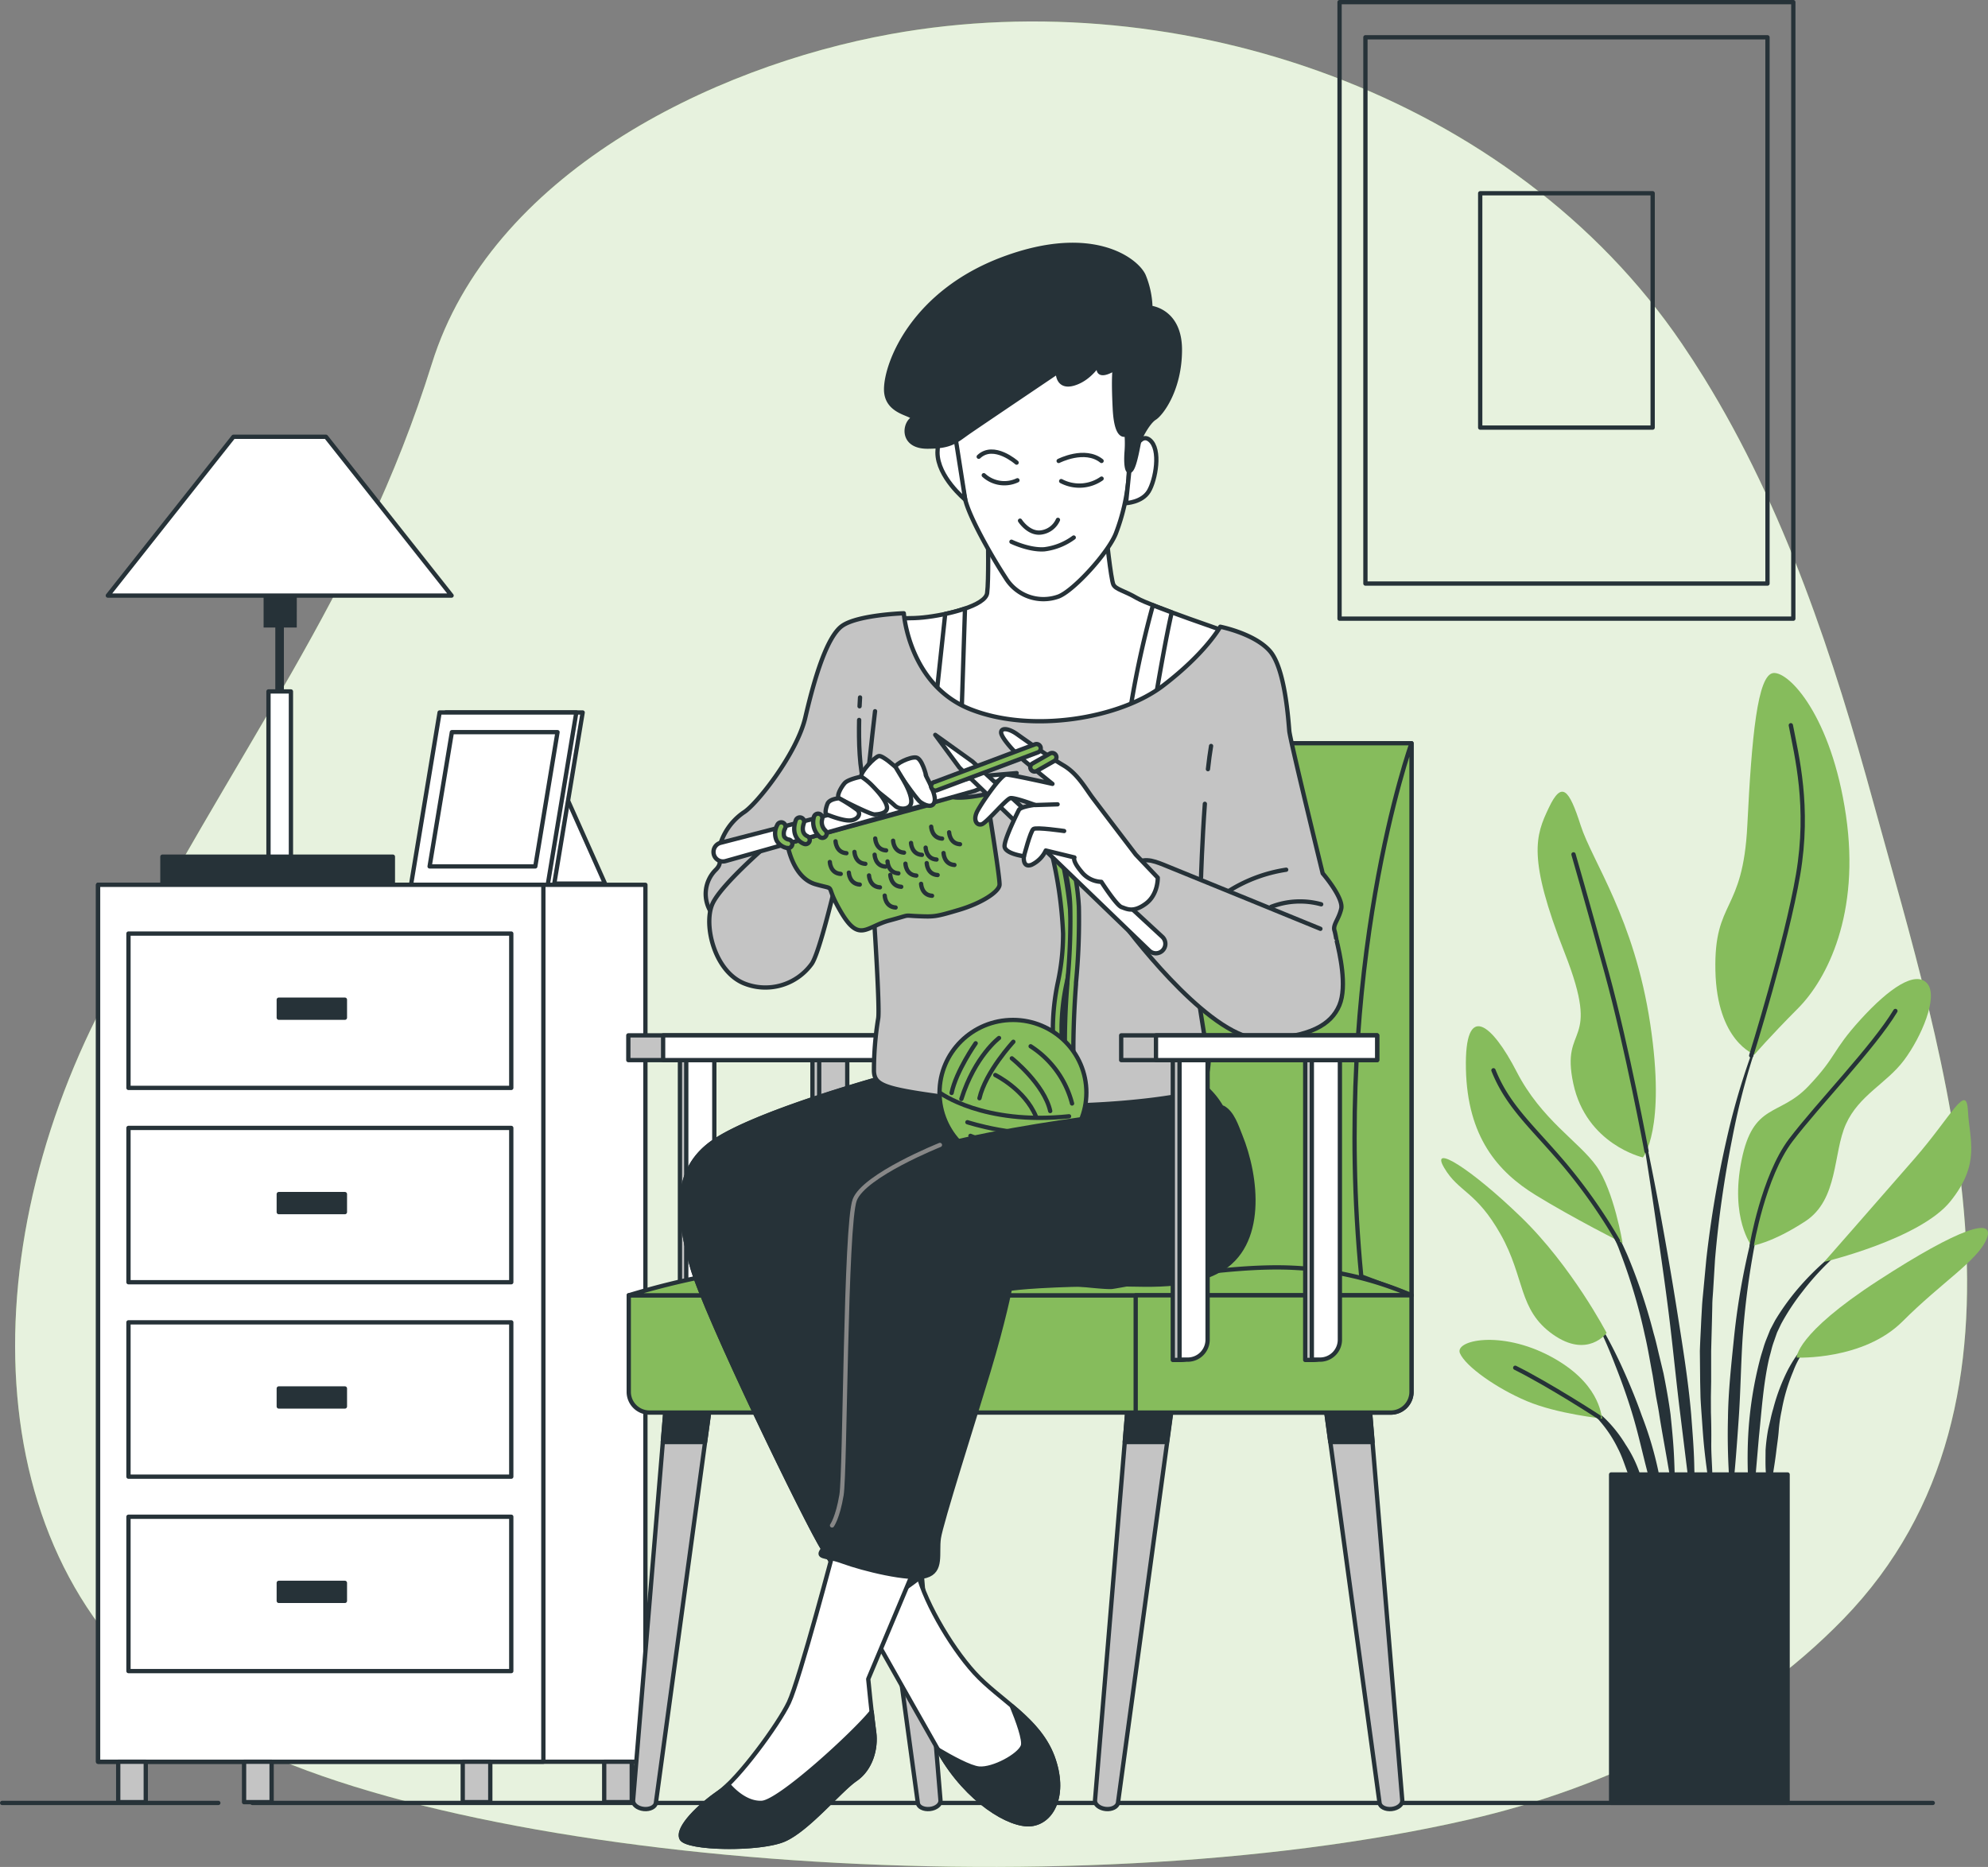 <svg xmlns="http://www.w3.org/2000/svg" viewBox="17.28 35.45 463.3 435.12"><rect x="17.28" y="35.45" width="463.3" height="435.12" fill="#808080" stroke="none"/><g id="freepik--background-simple--inject-29"><path d="M414.4,123.5q-2.5-4.05-5.19-8C369.86,57.63,292.53,31.15,224.93,43.38c-42.16,7.62-93.32,32.87-107,76.82C101,174.44,73.05,208.59,41.35,269.49S12.47,404,65,436.84s200.67,44.32,294.73,22.65c32.14-7.4,64-22.86,87.15-46.71,49.77-51.26,23.42-130.39,7.07-190C444.64,188.73,433.24,154,414.4,123.5Z" style="fill:#86BC5C"/><path d="M414.4,123.5q-2.5-4.05-5.19-8C369.86,57.63,292.53,31.15,224.93,43.38c-42.16,7.62-93.32,32.87-107,76.82C101,174.44,73.05,208.59,41.35,269.49S12.47,404,65,436.84s200.67,44.32,294.73,22.65c32.14-7.4,64-22.86,87.15-46.71,49.77-51.26,23.42-130.39,7.07-190C444.64,188.73,433.24,154,414.4,123.5Z" style="fill:#fff;opacity:0.8"/></g><g id="freepik--Floor--inject-29"><line x1="76.09" y1="455.65" x2="467.71" y2="455.65" style="fill:none;stroke:#263238;stroke-linecap:round;stroke-linejoin:round"/><line x1="17.78" y1="455.65" x2="68.16" y2="455.65" style="fill:none;stroke:#263238;stroke-linecap:round;stroke-linejoin:round"/></g><g id="freepik--picture-2--inject-29"><rect x="329.46" y="35.95" width="105.75" height="143.69" style="fill:none;stroke:#263238;stroke-linecap:round;stroke-linejoin:round"/><rect x="335.49" y="44.14" width="93.7" height="127.32" style="fill:none;stroke:#263238;stroke-linecap:round;stroke-linejoin:round"/><rect x="362.24" y="80.49" width="40.19" height="54.62" style="fill:none;stroke:#263238;stroke-linecap:round;stroke-linejoin:round"/></g><g id="freepik--picture-1--inject-29"><polygon points="147.66 217.57 158.28 241.39 141.11 241.39 147.66 217.57" style="fill:#fff;stroke:#263238;stroke-linecap:round;stroke-linejoin:round"/><polygon points="153.07 201.5 121.21 201.5 114.5 241.97 146.36 241.97 153.07 201.5" style="fill:#fff;stroke:#263238;stroke-linecap:round;stroke-linejoin:round"/><polygon points="151.59 201.5 119.73 201.5 113.02 241.97 144.88 241.97 151.59 201.5" style="fill:#fff;stroke:#263238;stroke-linecap:round;stroke-linejoin:round"/><polygon points="147.21 206.09 122.59 206.09 117.4 237.38 142.03 237.38 147.21 206.09" style="fill:#fff;stroke:#263238;stroke-linecap:round;stroke-linejoin:round"/></g><g id="freepik--Lamp--inject-29"><path d="M86.46,165.63H78.71V181.7h2.73v17.79a1,1,0,0,0,2,0V181.7h3Z" style="fill:#263238"/><rect x="79.85" y="196.6" width="5.23" height="39.93" style="fill:#fff;stroke:#263238;stroke-linecap:round;stroke-linejoin:round"/><rect x="55.13" y="235.11" width="53.71" height="6.65" style="fill:#263238;stroke:#263238;stroke-linecap:round;stroke-linejoin:round"/><polygon points="122.52 174.26 42.41 174.26 71.68 137.25 93.25 137.25 122.52 174.26" style="fill:#fff;stroke:#263238;stroke-linecap:round;stroke-linejoin:round"/></g><g id="freepik--Plant--inject-29"><path d="M428.66,273.49h0a.12.12,0,0,0-.23-.09,165.09,165.09,0,0,0-8.69,27.24,253.8,253.8,0,0,0-4.8,28.24l-.67,7.14c-.11,1.19-.24,2.38-.32,3.57l-.2,3.58c-.1,2.39-.25,4.78-.32,7.17l.07,7.17.08,3.59c.05,1.19.14,2.39.22,3.58.18,2.38.32,4.77.54,7.15.46,4.75,1.17,9.48,1.91,14.19a.13.13,0,0,0,.25,0h0c0-2.39-.11-4.77-.17-7.15s-.27-4.75-.24-7.13,0-4.74-.08-7.12L416,361l.06-3.56,0-7.11.19-7.1.08-3.55c0-1.19.13-2.37.2-3.55l.43-7.1a252.34,252.34,0,0,1,4-28.17A163.79,163.79,0,0,1,428.66,273.49Z" style="fill:#263238"/><path d="M429.68,310.66a.14.14,0,0,0-.08-.16.13.13,0,0,0-.16.08,165.35,165.35,0,0,0-8.05,36.61c-.63,6.22-1.33,12.45-1.41,18.7a154.79,154.79,0,0,0,.66,18.76.14.14,0,0,0,.12.11.11.11,0,0,0,.13-.11c.73-6.23,1.17-12.44,1.6-18.65s.5-12.43.9-18.64a186.09,186.09,0,0,1,6.29-36.7Z" style="fill:#263238"/><path d="M450.28,323.74a.12.12,0,0,0-.17,0,62.84,62.84,0,0,0-13.78,12,55.83,55.83,0,0,0-5.39,7.49l-1.1,2.09-.87,2.17a22,22,0,0,0-.76,2.2c-.22.74-.47,1.48-.67,2.23a89.16,89.16,0,0,0-2.85,18.17,104.68,104.68,0,0,0,.69,18.31.12.12,0,0,0,.11.11.14.14,0,0,0,.14-.12l1.57-18.12c.62-6,1-12,2.29-17.87.17-.73.38-1.44.56-2.16a18.89,18.89,0,0,1,.64-2.14l.73-2.09.95-2a53,53,0,0,1,4.94-7.5,62.5,62.5,0,0,1,12.93-12.59h0A.13.13,0,0,0,450.28,323.74Z" style="fill:#263238"/><path d="M440.31,347c-2.81,1.81-4.69,4.66-6.27,7.53a44.78,44.78,0,0,0-3.51,9.23c-.24.79-.44,1.59-.61,2.39l-.57,2.41a42.58,42.58,0,0,0-.61,4.9c0,1.64-.06,3.28.05,4.92a43,43,0,0,0,.64,4.9.14.14,0,0,0,.1.1.14.14,0,0,0,.15-.1,43.63,43.63,0,0,0,.87-4.82c.26-1.6.5-3.18.69-4.77s.45-3.15.57-4.75.34-3.17.68-4.73a42.82,42.82,0,0,1,2.69-9.14,20.12,20.12,0,0,1,5.26-7.85l0,0a.11.11,0,0,0,0-.16A.12.12,0,0,0,440.31,347Z" style="fill:#263238"/><path d="M411.41,365.17c-.68-8-2-16-3.26-24s-2.64-15.9-4.1-23.82-3.08-15.81-4.79-23.68a.13.13,0,0,0-.15-.1.13.13,0,0,0-.1.14c1.38,7.94,2.63,15.89,3.8,23.85s2.35,15.92,3.35,23.9,1.75,16,2.75,23.95l2.95,23.94a.13.13,0,0,0,.11.12.14.14,0,0,0,.14-.12c.09-2,.09-4,.14-6.06s-.08-4-.12-6.06C412.06,373.22,411.71,369.2,411.41,365.17Z" style="fill:#263238"/><path d="M406.59,365.06c-.43-3.19-1-6.36-1.63-9.52l-1.13-4.69c-.37-1.57-.72-3.14-1.18-4.68a131.14,131.14,0,0,0-6.15-18.3l-1-2.21-1.07-2.17c-.68-1.46-1.51-2.85-2.29-4.25a35.73,35.73,0,0,0-5.81-7.7.14.14,0,0,0-.17,0,.13.13,0,0,0,0,.18h0a35.44,35.44,0,0,1,5.31,7.87c.7,1.44,1.44,2.84,2,4.32l.94,2.19.84,2.23a130.9,130.9,0,0,1,5.36,18.3c.73,3.1,1.22,6.25,1.82,9.37l.75,4.72c.28,1.57.61,3.12.83,4.7.5,3.15,1.08,6.28,1.63,9.43s1.07,6.31,1.73,9.46a.12.12,0,0,0,.12.1.12.12,0,0,0,.13-.12c0-3.21-.06-6.43-.22-9.64S406.92,368.26,406.59,365.06Z" style="fill:#263238"/><path d="M399.93,365.47c-1.49-4.22-3.22-8.36-5.1-12.41a110.08,110.08,0,0,0-6.4-11.74.13.13,0,0,0-.17-.05.14.14,0,0,0-.05.18,108.67,108.67,0,0,1,5.47,12.11c1.63,4.12,3.11,8.29,4.34,12.53s2.16,8.56,3.29,12.81,2.14,8.55,3.45,12.86a.14.14,0,0,0,.12.1.13.13,0,0,0,.13-.13,64.6,64.6,0,0,0-1.25-13.38A83.26,83.26,0,0,0,399.93,365.47Z" style="fill:#263238"/><path d="M399.65,379.53a28.66,28.66,0,0,0-3.54-7.43,30.59,30.59,0,0,0-5.15-6.4,24.55,24.55,0,0,0-3.28-2.48,13.72,13.72,0,0,0-3.72-1.68.13.13,0,0,0-.15.07.13.13,0,0,0,.07.17h0a18.55,18.55,0,0,1,6.17,4.8,29,29,0,0,1,4.3,6.5c1.22,2.31,1.85,4.87,2.91,7.25.47,1.22.94,2.45,1.48,3.67a32.27,32.27,0,0,0,1.61,3.71h0a.13.13,0,0,0,.24-.05,29.82,29.82,0,0,0-.15-4.12C400.26,382.2,400,380.86,399.65,379.53Z" style="fill:#263238"/><path d="M400.15,305.21s-13.18-3-16.22-17.24,6.76-8.11-2-30.42-6.76-27.38-3.72-33.8,4.73-4.39,7.44,4.06,12.5,21.63,16.22,46.31S400.15,305.21,400.15,305.21Z" style="fill:#86BC5C"/><path d="M426.18,281.21s-8.79-3-9.13-19.6,6.42-13.18,7.44-33.8,2.36-35.16,6.08-35.5,13.52,10.14,16.9,33.13-4.39,38.2-11.15,45S426.18,281.21,426.18,281.21Z" style="fill:#86BC5C"/><path d="M395.42,325.16s-2-12.17-6.09-17.92-12.84-10.82-18.59-22-12.17-16.56-11.83-.68,7.44,24,16.23,29.41S395.42,325.16,395.42,325.16Z" style="fill:#86BC5C"/><path d="M391.7,346.11s-8.11-15.55-19.94-27-21.3-17.24-17.92-11.49S361.28,313,367,323.13s4.06,17.58,12.17,23.32S391.7,346.11,391.7,346.11Z" style="fill:#86BC5C"/><path d="M390.69,366.06c-.34-1-.68-8.45-12.17-14.54s-22.31-3.72-21-.67S366,359,373.11,362,390.69,366.06,390.69,366.06Z" style="fill:#86BC5C"/><path d="M425.5,325.83s-5.07-6.42-2.36-19.94,8.78-10.14,15.54-17.24,5.41-8.11,12.17-15.55,12.85-11.49,15.55-8.45-1.35,12.51-5.41,17.92-10.47,8.11-13.52,14.87S445.78,315,438,320.09,425.5,325.83,425.5,325.83Z" style="fill:#86BC5C"/><path d="M442.4,329.55s12.17-13.86,21-24,12.17-17.91,12.51-11.15,3,12.17-4.06,21S442.4,329.55,442.4,329.55Z" style="fill:#86BC5C"/><path d="M436,351.86s-.34-5.41,18.93-17.92,27.38-14.87,25.35-9.8-10.48,10.14-19.6,19.27S436,351.86,436,351.86Z" style="fill:#86BC5C"/><path d="M401,303.77s-4.52-24.25-9.25-41.49-7.77-27.71-7.77-27.71" style="fill:none;stroke:#263238;stroke-linecap:round;stroke-linejoin:round"/><path d="M425.4,281.47s8.21-26.28,10.92-42.17-.34-27.72-1.69-34.82" style="fill:none;stroke:#263238;stroke-linecap:round;stroke-linejoin:round"/><path d="M394.35,324.65A127.81,127.81,0,0,0,381.9,306.9c-7.44-8.79-13.19-13.52-16.57-22" style="fill:none;stroke:#263238;stroke-linecap:round;stroke-linejoin:round"/><path d="M425.5,325.83s2.71-16.22,9.13-24.67S453.9,279.52,459,271.07" style="fill:none;stroke:#263238;stroke-linecap:round;stroke-linejoin:round"/><path d="M389.89,365.69s-11.37-7.41-19.49-11.46" style="fill:none;stroke:#263238;stroke-linecap:round;stroke-linejoin:round"/><rect x="392.75" y="379.1" width="41.13" height="76.54" style="fill:#263238;stroke:#263238;stroke-linecap:round;stroke-linejoin:round"/></g><g id="freepik--Furniture--inject-29"><rect x="40.14" y="241.67" width="127.55" height="204.38" style="fill:#fff;stroke:#263238;stroke-linecap:round;stroke-linejoin:round"/><rect x="40.14" y="241.67" width="103.77" height="204.38" style="fill:#fff;stroke:#263238;stroke-linecap:round;stroke-linejoin:round"/><rect x="47.22" y="253.03" width="89.21" height="35.97" style="fill:none;stroke:#263238;stroke-linecap:round;stroke-linejoin:round"/><rect x="82.25" y="268.44" width="15.41" height="4.2" style="fill:#263238;stroke:#263238;stroke-linecap:round;stroke-linejoin:round"/><rect x="47.22" y="298.33" width="89.21" height="35.96" style="fill:none;stroke:#263238;stroke-linecap:round;stroke-linejoin:round"/><rect x="82.25" y="313.75" width="15.41" height="4.2" style="fill:#263238;stroke:#263238;stroke-linecap:round;stroke-linejoin:round"/><rect x="47.22" y="343.64" width="89.21" height="35.97" style="fill:none;stroke:#263238;stroke-linecap:round;stroke-linejoin:round"/><rect x="82.25" y="359.05" width="15.41" height="4.2" style="fill:#263238;stroke:#263238;stroke-linecap:round;stroke-linejoin:round"/><rect x="47.22" y="388.95" width="89.21" height="35.97" style="fill:none;stroke:#263238;stroke-linecap:round;stroke-linejoin:round"/><rect x="82.25" y="404.36" width="15.41" height="4.2" style="fill:#263238;stroke:#263238;stroke-linecap:round;stroke-linejoin:round"/><rect x="44.83" y="446.05" width="6.42" height="9.42" style="fill:#c4c4c4;stroke:#263238;stroke-linecap:round;stroke-linejoin:round"/><rect x="74.16" y="446.05" width="6.42" height="9.42" style="fill:#c4c4c4;stroke:#263238;stroke-linecap:round;stroke-linejoin:round"/><rect x="125.12" y="446.05" width="6.42" height="9.42" style="fill:#c4c4c4;stroke:#263238;stroke-linecap:round;stroke-linejoin:round"/><rect x="158.09" y="446.05" width="6.42" height="9.42" style="fill:#c4c4c4;stroke:#263238;stroke-linecap:round;stroke-linejoin:round"/></g><g id="freepik--Character--inject-29"><path d="M167.29,457.06h0c-1.45-.16-2.55-1.06-2.47-2l8.07-97.22L183.31,359l-13.18,96.65C170,456.57,168.73,457.22,167.29,457.06Z" style="fill:#c4c4c4;stroke:#263238;stroke-linecap:round;stroke-linejoin:round"/><path d="M234,457.06h0c1.45-.16,2.54-1.06,2.46-2l-8.06-97.22L218,359l13.18,96.65C231.26,456.57,232.52,457.22,234,457.06Z" style="fill:#c4c4c4;stroke:#263238;stroke-linecap:round;stroke-linejoin:round"/><path d="M274.94,457.06h0c-1.45-.16-2.55-1.06-2.47-2l8.07-97.22L291,359l-13.18,96.65C277.65,456.57,276.38,457.22,274.94,457.06Z" style="fill:#c4c4c4;stroke:#263238;stroke-linecap:round;stroke-linejoin:round"/><path d="M341.62,457.06h0c1.45-.16,2.54-1.06,2.46-2L336,357.81,325.6,359l13.18,96.65C338.91,456.57,340.17,457.22,341.62,457.06Z" style="fill:#c4c4c4;stroke:#263238;stroke-linecap:round;stroke-linejoin:round"/><polygon points="171.75 371.54 181.59 371.54 183.31 358.96 172.89 357.81 171.75 371.54" style="fill:#263238;stroke:#263238;stroke-linecap:round;stroke-linejoin:round"/><polygon points="279.4 371.54 289.24 371.54 290.96 358.96 280.54 357.81 279.4 371.54" style="fill:#263238;stroke:#263238;stroke-linecap:round;stroke-linejoin:round"/><polygon points="336.02 357.81 325.6 358.96 327.31 371.54 337.16 371.54 336.02 357.81" style="fill:#263238;stroke:#263238;stroke-linecap:round;stroke-linejoin:round"/><path d="M247.53,160.53s.19,10.2-.2,13.14-9.22,5.1-14.91,5.69-9-.78-9,2.55,13.14,24.71,32,27.07,42.17-15.11,44.53-18.64,4.31-7.25,4.31-7.25-19-6.48-22-8.24-4.91-2-5.5-3.14S275,159.35,275,159.35s-3.14,5.49-11.77,6.87S247.53,160.53,247.53,160.53Z" style="fill:#fff;stroke:#263238;stroke-linecap:round;stroke-linejoin:round"/><path d="M280.25,203.65c2.08-1,4.06-2,5.93-3.09,1.08-6.5,2.84-16.63,4.17-22.38-1.58-.59-3.09-1.16-4.38-1.67A227.84,227.84,0,0,0,280.25,203.65Z" style="fill:#fff;stroke:#263238;stroke-linecap:round;stroke-linejoin:round"/><path d="M235.37,198.83a48.51,48.51,0,0,0,5.95,4.68l.85-26.22a40.77,40.77,0,0,1-4.61,1.25Z" style="fill:#fff;stroke:#263238;stroke-linecap:round;stroke-linejoin:round"/><path d="M239.09,132.28s2.16,15.5,3.14,19.62,6.08,13.14,9.42,18.24A10.31,10.31,0,0,0,264,174.46c3.53-1.38,11.58-10.2,13.34-14.71A47,47,0,0,0,280.28,147c0-2.16,1-10.4,1-10.4s1-6.47,1.18-10.4.59-8-10.59-9.41S247.53,116,243,120.71,238.5,129.73,239.09,132.28Z" style="fill:#fff;stroke:#263238;stroke-linecap:round;stroke-linejoin:round"/><path d="M246.55,146.21a7.11,7.11,0,0,0,7.84,1.18" style="fill:none;stroke:#263238;stroke-linecap:round;stroke-linejoin:round"/><path d="M264.59,147.58A9.06,9.06,0,0,0,274,147" style="fill:none;stroke:#263238;stroke-linecap:round;stroke-linejoin:round"/><path d="M255,156.8s2,3.14,4.9,2.75a5,5,0,0,0,3.93-2.94" style="fill:none;stroke:#263238;stroke-linecap:round;stroke-linejoin:round"/><path d="M253,161.71s4.12,2,7.65,1.76a14.47,14.47,0,0,0,6.86-2.74" style="fill:none;stroke:#263238;stroke-linecap:round;stroke-linejoin:round"/><path d="M264,142.88s6.08-3.14,10,0" style="fill:none;stroke:#263238;stroke-linecap:round;stroke-linejoin:round"/><path d="M254.2,143.27s-5.3-4.71-8.83-1.37" style="fill:none;stroke:#263238;stroke-linecap:round;stroke-linejoin:round"/><path d="M280.68,143.07s1.76-7.26,4.51-5.1,1.37,9.42-.2,12-5.29,2.74-5.29,2.74Z" style="fill:#fff;stroke:#263238;stroke-linecap:round;stroke-linejoin:round"/><path d="M240.07,138.17s-4.31-2.94-4.31,2.74,6.47,11,6.47,11Z" style="fill:#fff;stroke:#263238;stroke-linecap:round;stroke-linejoin:round"/><path d="M273.61,119.73s-2.15,3.92-6.08,5.1-3.72-2.75-3.72-2.75-17.46,11.77-20.6,13.93-4.12,3.53-9.81,3.53-5.49-4.71-3.72-6.27-5.89-1-5.89-7.07,6.28-22.55,27.27-30.4,31.19.39,32.75,3.92a20.83,20.83,0,0,1,1.57,7.46s6.87.59,6.87,9.8-4.32,14.91-5.89,15.89-3.33,4.51-3.53,5.1-1,6.08-2,7.06-1.17-1.76-1-4.12a25.84,25.84,0,0,0,0-4.31s-2.35,1.76-2.74-5.88,0-9.42,0-9.42S272.05,124.63,273.61,119.73Z" style="fill:#263238;stroke:#263238;stroke-linecap:round;stroke-linejoin:round"/><path d="M175.74,280.69h6.54a0,0,0,0,1,0,0v67a4.71,4.71,0,0,1-4.71,4.71h-1.83a0,0,0,0,1,0,0V280.69A0,0,0,0,1,175.74,280.69Z" style="fill:#c4c4c4;stroke:#263238;stroke-linecap:round;stroke-linejoin:round"/><path d="M177.21,280.69h6.54a0,0,0,0,1,0,0v67a4.71,4.71,0,0,1-4.71,4.71h-1.83a0,0,0,0,1,0,0V280.69A0,0,0,0,1,177.21,280.69Z" style="fill:#fff;stroke:#263238;stroke-linecap:round;stroke-linejoin:round"/><path d="M206.62,280.69h6.54a0,0,0,0,1,0,0v67a4.71,4.71,0,0,1-4.71,4.71h-1.83a0,0,0,0,1,0,0V280.69A0,0,0,0,1,206.62,280.69Z" style="fill:#c4c4c4;stroke:#263238;stroke-linecap:round;stroke-linejoin:round"/><path d="M208.19,280.69h6.54a0,0,0,0,1,0,0v67a4.64,4.64,0,0,1-4.64,4.64h-1.9a0,0,0,0,1,0,0V280.69A0,0,0,0,1,208.19,280.69Z" style="fill:#c4c4c4;stroke:#263238;stroke-linecap:round;stroke-linejoin:round"/><rect x="163.71" y="276.76" width="59.65" height="5.76" style="fill:#c4c4c4;stroke:#263238;stroke-linecap:round;stroke-linejoin:round"/><rect x="171.82" y="276.76" width="51.54" height="5.76" style="fill:#fff;stroke:#263238;stroke-linecap:round;stroke-linejoin:round"/><polygon points="346.23 337.34 346.23 208.67 261.98 208.67 261.98 337.78 346.23 337.34" style="fill:#86BC5C;stroke:#263238;stroke-linecap:round;stroke-linejoin:round"/><path d="M346.23,208.67s-18.7,51.91-11.71,124.26l11.71,4.41Z" style="fill:#86BC5C;stroke:#263238;stroke-linecap:round;stroke-linejoin:round"/><path d="M163.81,337.34H346.23a0,0,0,0,1,0,0v22.5a4.83,4.83,0,0,1-4.83,4.83H168.64a4.83,4.83,0,0,1-4.83-4.83V337.34A0,0,0,0,1,163.81,337.34Z" style="fill:#86BC5C;stroke:#263238;stroke-linecap:round;stroke-linejoin:round"/><path d="M346.23,337.34a78.8,78.8,0,0,0-27.63-6.42c-16-.78-38.46,3.93-42.13,4.45s-55.46-7.06-75.87-5.23a184.43,184.43,0,0,0-36.79,7.2Z" style="fill:#86BC5C;stroke:#263238;stroke-linecap:round;stroke-linejoin:round"/><path d="M223.16,286.57s-29.19,8-39.38,14.87-8.26,18.17-5.23,29.19,27.26,60.85,30.56,65.8,20.93,36.62,27.26,47.64,16.25,17.07,21.2,16.52,8.26-6.89,5-15.7-12.39-13.22-18.17-19.55-12.39-17.89-13.49-24.5-8.54-41.85-8.54-43.23,5.23-32.77,5.23-32.77,47.36-9.63,55.07-20.92,2.2-17.9-3-19.55S229.49,284.37,223.16,286.57Z" style="fill:#fff;stroke:#263238;stroke-linecap:round;stroke-linejoin:round"/><path d="M253.08,433.07c1.37,3.34,3.08,8,2.57,9.34-.83,2.21-6.89,5.51-10.19,5.23-2.08-.17-6.54-2.62-9.57-4.42l.48.85c6.34,11,16.25,17.07,21.2,16.52s8.26-6.89,5-15.7C260.67,439.93,257,436.37,253.08,433.07Z" style="fill:#263238;stroke:#263238;stroke-linecap:round;stroke-linejoin:round"/><path d="M230.87,400.84c-1.11-6.61-8.54-41.85-8.54-43.23S226.21,332,226.21,332s77.13,8.9,78.86-4.66c6.34-49.76-20.24-41.35-25.47-43s-50.11,0-56.44,2.2c0,0-29.19,8-39.38,14.87s-8.26,18.17-5.23,29.19,27.26,60.85,30.56,65.8c1.16,1.73,4.06,6.72,7.61,12.95a21.54,21.54,0,0,0,11.67-3.86q1.61-1.11,3.06-2.25A20.6,20.6,0,0,1,230.87,400.84Z" style="fill:#263238;stroke:#263238;stroke-linecap:round;stroke-linejoin:round"/><path d="M227.91,178.38s1.18,16.67,15.5,22.36,34.91,2.16,44.92-5.49,13.33-13.73,13.33-13.73,8,1.57,11.58,5.69,4.31,16.47,4.51,18.63S325.53,239,325.53,239s4.91,5.69,4.32,8.24-2,3.73-1.57,5.1,1.43,7.57.64,11.1,2.11,7.92-6.33,10.87-12,3.53-17.26,1-9.81-14.12-9.81-14.12,3,19.81,3.34,20.59-.2,5.89-2,7.65-29.43,5.49-51.2,2.75-24.52-3.34-24.71-7.06a75,75,0,0,1,1-12.36c.39-2.55-1-23.54-1-23.54L218.44,225l-17.85,29.62s-14.12-1.57-17.26-6.08a7.9,7.9,0,0,1,.78-10.39c1.77-1.77.39-2.75.79-5.1a14.08,14.08,0,0,1,5.68-8.24c2.95-1.77,12.42-13.71,14.38-22.15s4.91-18.83,8.63-21.38S227.91,178.38,227.91,178.38Z" style="fill:#c4c4c4;stroke:#263238;stroke-linecap:round;stroke-linejoin:round"/><path d="M218.87,222.59s1.76-16.71,2.34-21.38" style="fill:none;stroke:#263238;stroke-linecap:round;stroke-linejoin:round"/><path d="M217.5,203.24c-.1,4.76,0,11.61,1.37,15.55" style="fill:none;stroke:#263238;stroke-linecap:round;stroke-linejoin:round"/><path d="M217.71,198s-.05.78-.11,2.06" style="fill:none;stroke:#263238;stroke-linecap:round;stroke-linejoin:round"/><path d="M298.79,214.71c.22-2,.46-3.79.73-5.4" style="fill:none;stroke:#263238;stroke-linecap:round;stroke-linejoin:round"/><path d="M297.18,239.94s.25-8.38.89-17.15" style="fill:none;stroke:#263238;stroke-linecap:round;stroke-linejoin:round"/><path d="M303.6,243.15a34.89,34.89,0,0,1,13.42-5" style="fill:none;stroke:#263238;stroke-linecap:round;stroke-linejoin:round"/><path d="M313.52,246.8a18.63,18.63,0,0,1,11.66-.59" style="fill:none;stroke:#263238;stroke-linecap:round;stroke-linejoin:round"/><path d="M198,230.75s-12.69,10.65-14.73,15.46.44,15.46,7.29,18.38a13.31,13.31,0,0,0,15.9-4.52c2.62-3.79,8.93-33.4,8.93-33.4Z" style="fill:#c4c4c4;stroke:#263238;stroke-linecap:round;stroke-linejoin:round"/><path d="M325,251.92S291,238,288.46,237s-5.1-2-7.65.59-5.88,7.45-2.15,12.55,21.57,27.85,32.75,27.46,16.09-3.33,18-7.84,0-12.36-.59-14.91" style="fill:#c4c4c4;stroke:#263238;stroke-linecap:round;stroke-linejoin:round"/><path d="M235.2,218.79a10.84,10.84,0,0,0,3.79,2.34c2.19.73,8.17-.59,8.17-.59s3.21,19.55,3.06,21.15-4.08,4.23-9.48,5.83-5.69,1.61-9.48,1.46-1.31-.43-6.71,1-7,5.25-11.23-1.89-.58-5-6-6.56-6.56-9.48-6.56-9.48l33-9Z" style="fill:#86BC5C;stroke:#263238;stroke-linecap:round;stroke-linejoin:round"/><path d="M221.25,230.87s.09,2.63,2.54,2.78" style="fill:none;stroke:#263238;stroke-linecap:round;stroke-linejoin:round"/><path d="M225.42,231.39s.08,2.62,2.54,2.78" style="fill:none;stroke:#263238;stroke-linecap:round;stroke-linejoin:round"/><path d="M224.11,236.22s.09,2.62,2.54,2.78" style="fill:none;stroke:#263238;stroke-linecap:round;stroke-linejoin:round"/><path d="M229.59,231.91s.09,2.63,2.55,2.78" style="fill:none;stroke:#263238;stroke-linecap:round;stroke-linejoin:round"/><path d="M228.29,236.74s.08,2.63,2.54,2.78" style="fill:none;stroke:#263238;stroke-linecap:round;stroke-linejoin:round"/><path d="M234.29,228.12s.09,2.63,2.55,2.78" style="fill:none;stroke:#263238;stroke-linecap:round;stroke-linejoin:round"/><path d="M233,233s.08,2.63,2.54,2.78" style="fill:none;stroke:#263238;stroke-linecap:round;stroke-linejoin:round"/><path d="M221.11,234.65s.08,2.63,2.54,2.78" style="fill:none;stroke:#263238;stroke-linecap:round;stroke-linejoin:round"/><path d="M219.8,239.48s.09,2.63,2.55,2.78" style="fill:none;stroke:#263238;stroke-linecap:round;stroke-linejoin:round"/><path d="M216.41,234s.08,2.62,2.54,2.78" style="fill:none;stroke:#263238;stroke-linecap:round;stroke-linejoin:round"/><path d="M215.1,238.83s.09,2.62,2.55,2.78" style="fill:none;stroke:#263238;stroke-linecap:round;stroke-linejoin:round"/><path d="M224.76,239.35s.09,2.63,2.55,2.78" style="fill:none;stroke:#263238;stroke-linecap:round;stroke-linejoin:round"/><path d="M223.46,244.18s.08,2.63,2.54,2.78" style="fill:none;stroke:#263238;stroke-linecap:round;stroke-linejoin:round"/><path d="M233.25,236.61s.08,2.63,2.54,2.78" style="fill:none;stroke:#263238;stroke-linecap:round;stroke-linejoin:round"/><path d="M231.94,241.44s.09,2.63,2.55,2.78" style="fill:none;stroke:#263238;stroke-linecap:round;stroke-linejoin:round"/><path d="M238.47,229.43s.09,2.63,2.54,2.78" style="fill:none;stroke:#263238;stroke-linecap:round;stroke-linejoin:round"/><path d="M237.17,234.26s.08,2.63,2.54,2.78" style="fill:none;stroke:#263238;stroke-linecap:round;stroke-linejoin:round"/><path d="M212,231.52s.09,2.62,2.54,2.78" style="fill:none;stroke:#263238;stroke-linecap:round;stroke-linejoin:round"/><path d="M210.67,236.35s.08,2.62,2.54,2.78" style="fill:none;stroke:#263238;stroke-linecap:round;stroke-linejoin:round"/><path d="M254.21,215.63l-9.84,4.16-58,16.35a2.2,2.2,0,0,1-2.79-1.85h0a2.2,2.2,0,0,1,1.63-2.41l59.51-15.43Z" style="fill:#fff;stroke:#263238;stroke-linecap:round;stroke-linejoin:round"/><path d="M233.12,216.22s-.93-4-2.34-4.22-4.93,1.52-4.81,2.23,4.81,7.39,5.75,8.1,3.05,1.76,3.4-.24S232.19,214.82,233.12,216.22Z" style="fill:#fff;stroke:#263238;stroke-linecap:round;stroke-linejoin:round"/><path d="M226,214.23s-2.94-2.7-3.88-2.58-4.46,3.87-4.1,4.81,6.57,5.51,7.74,6.69,3.64,1,3.87-.59-1.17-4.22-1.87-5.4S226,214.23,226,214.23Z" style="fill:#fff;stroke:#263238;stroke-linecap:round;stroke-linejoin:round"/><path d="M218,216.46s-3.06.59-3.88,1.52-2,3.06-1.29,3.52,7.28,3.76,8.22,3.76,3.17-.23,2.93-1.76-2.23-3.76-3.52-5.05A14.25,14.25,0,0,0,218,216.46Z" style="fill:#fff;stroke:#263238;stroke-linecap:round;stroke-linejoin:round"/><path d="M212.82,221.5s-2.23.12-2.7,1.3-.58,2.34-.23,2.46,3.75,1.53,5.51,1.41,2.7-1.53,1.65-2.47A37.64,37.64,0,0,0,212.82,221.5Z" style="fill:#fff;stroke:#263238;stroke-linecap:round;stroke-linejoin:round"/><path d="M200.78,233.07l-.19,0a3.56,3.56,0,0,1-2.32-1.71,4.09,4.09,0,0,1,.14-3.61,1,1,0,1,1,1.83.8,2.42,2.42,0,0,0-.2,1.87,1.54,1.54,0,0,0,1,.69,1,1,0,0,1-.21,2Z" style="fill:#86BC5C;stroke:#263238;stroke-linecap:round;stroke-linejoin:round"/><path d="M205,232.19a1,1,0,0,1-.33-.06c-1.18-.41-3.11-2.1-1.93-5.5a1,1,0,0,1,1.89.66c-.78,2.24.46,2.86.72,3a1,1,0,0,1,.58,1.29A1,1,0,0,1,205,232.19Z" style="fill:#86BC5C;stroke:#263238;stroke-linecap:round;stroke-linejoin:round"/><path d="M208.94,230.73a1,1,0,0,1-.63-.22,4.65,4.65,0,0,1-1.35-4.67,1,1,0,0,1,1.94.49,2.66,2.66,0,0,0,.69,2.64,1,1,0,0,1-.65,1.76Z" style="fill:#86BC5C;stroke:#263238;stroke-linecap:round;stroke-linejoin:round"/><path d="M264.38,286.71a1,1,0,0,1-1-.77c0-.13-.73-3.15-.73-11.27a53.74,53.74,0,0,1,1.18-10.35,53.26,53.26,0,0,0,1.2-11.3,97.54,97.54,0,0,0-2.63-18.63,1,1,0,1,1,1.94-.49A97.35,97.35,0,0,1,267.06,253a55.13,55.13,0,0,1-1.23,11.7,51.23,51.23,0,0,0-1.15,10c0,7.89.67,10.78.67,10.8a1,1,0,0,1-.74,1.21A.91.91,0,0,1,264.38,286.71Z" style="fill:#86BC5C;stroke:#263238;stroke-linecap:round;stroke-linejoin:round"/><path d="M266.47,282.65a1,1,0,0,1-1-.93,167.08,167.08,0,0,1,.56-17.05l0-.33a150.06,150.06,0,0,0,.67-17.46c-.13-6.89-2.85-14.56-2.87-14.64a1,1,0,0,1,.6-1.27,1,1,0,0,1,1.28.6,55.7,55.7,0,0,1,3,15.27,153,153,0,0,1-.67,17.65l0,.33c-.55,7.12-.7,14.69-.56,16.77a1,1,0,0,1-.93,1.06Z" style="fill:#86BC5C;stroke:#263238;stroke-linecap:round;stroke-linejoin:round"/><path d="M235.24,206.72l8.68,6.22,44.24,40.86a2.21,2.21,0,0,1-.12,3.34h0a2.21,2.21,0,0,1-2.92-.13l-44.25-42.66Z" style="fill:#fff;stroke:#263238;stroke-linecap:round;stroke-linejoin:round"/><path d="M287.09,240s.14,3.92-2.8,6.08-4.46,1.18-5.63.79-4.71-5.89-4.71-5.89a6.18,6.18,0,0,1-4.68-2.41c-2.16-2.55-1.6-3.28-1.6-3.28L261,233.67a7,7,0,0,1-3.33,3.34c-2.16.78-1.77-2-1.77-2s-4.51-.59-4.51-2.36,2.94-7.65,3.34-8.43,3.72-1.18,3.72-1.18-4.71-1.76-5.69-1.57-5.49,5.69-6.67,6.08-2.15-1-1-3.13,5.5-8.44,6.67-8.44,10.79,2.16,10.79,2.16-4.12-3.34-6.47-5.3-5.49-5.49-5.49-6.67,1.76-1,3.72.4,7.46,5.29,10.79,7.25,5.1,5.3,6.87,7.65,10,13.15,10,13.15Z" style="fill:#fff;stroke:#263238;stroke-linecap:round;stroke-linejoin:round"/><line x1="258.45" y1="223.08" x2="263.75" y2="222.91" style="fill:none;stroke:#263238;stroke-linecap:round;stroke-linejoin:round"/><path d="M255.9,235.05s1.52-5.92,2.22-6.39,7.16.47,7.16.47" style="fill:none;stroke:#263238;stroke-linecap:round;stroke-linejoin:round"/><path d="M235.42,219.69a1,1,0,0,1-.28-2l23.41-8.79a1,1,0,0,1,.56,1.92l-23.41,8.79A1,1,0,0,1,235.42,219.69Z" style="fill:#86BC5C;stroke:#263238;stroke-linecap:round;stroke-linejoin:round"/><path d="M258.39,215.27a1,1,0,0,1-.5-1.87l4.09-2.33a1,1,0,0,1,1,1.74l-4.09,2.33A1,1,0,0,1,258.39,215.27Z" style="fill:#86BC5C;stroke:#263238;stroke-linecap:round;stroke-linejoin:round"/><ellipse cx="253.35" cy="290.09" rx="17.11" ry="16.93" style="fill:#86BC5C;stroke:#263238;stroke-linecap:round;stroke-linejoin:round"/><path d="M250.1,277.37s-5.61,4.21-8.77,14.21" style="fill:none;stroke:#263238;stroke-linecap:round;stroke-linejoin:round"/><path d="M244.66,278.6s-4.56,6.49-5.61,11.58" style="fill:none;stroke:#263238;stroke-linecap:round;stroke-linejoin:round"/><path d="M253.44,278.25s-6.49,7-7.9,13.16" style="fill:none;stroke:#263238;stroke-linecap:round;stroke-linejoin:round"/><path d="M236.24,290.09s10.18,7.63,30.18,5.53" style="fill:none;stroke:#263238;stroke-linecap:round;stroke-linejoin:round"/><path d="M242.73,297s12.29,4,21.94,2.11" style="fill:none;stroke:#263238;stroke-linecap:round;stroke-linejoin:round"/><path d="M243.44,300.18a32.15,32.15,0,0,0,16.84,1.93" style="fill:none;stroke:#263238;stroke-linecap:round;stroke-linejoin:round"/><path d="M249.23,286s6.84,3.33,9.47,9.65" style="fill:none;stroke:#263238;stroke-linecap:round;stroke-linejoin:round"/><path d="M253.09,282.11s7.54,6,8.94,12.28" style="fill:none;stroke:#263238;stroke-linecap:round;stroke-linejoin:round"/><path d="M257.47,279.3a22.58,22.58,0,0,1,9.65,13.33" style="fill:none;stroke:#263238;stroke-linecap:round;stroke-linejoin:round"/><path d="M211.87,395.61s-8.26,31.38-10.74,36.62-11.84,17.89-16.25,20.92-9.91,8.26-8.81,10.74,18.45,2.75,24,.27,12.94-11.56,16.52-14,4.95-7.16,4.4-11-1.37-12.39-1.37-12.39l11.56-27.53Z" style="fill:#fff;stroke:#263238;stroke-linecap:round;stroke-linejoin:round"/><path d="M221,439.11c-.17-1.24-.38-3-.57-4.72-4,5-21.43,21-25.58,21.24-3.91.24-7.17-3.41-7.85-4.24a15.85,15.85,0,0,1-2.07,1.76c-4.4,3-9.91,8.26-8.81,10.74s18.45,2.75,24,.27,12.94-11.56,16.52-14S221.5,443,221,439.11Z" style="fill:#263238;stroke:#263238;stroke-linecap:round;stroke-linejoin:round"/><path d="M281.75,294.72s-54.74,5.89-63,15.26-5.51,67.18-5.51,67.18-2.47,17.07-4.13,19.27.28,1.38,4.69,3,15.41,4.41,19.27,3.3,2.48-5.23,3-8.81,8-27,11.56-38.82,5-19.27,5-19.27,4.4-.83,20.92-1.1c9.09-.16,19.44,1.41,27.77-3.16,10.77-5.9,8.91-21.86,5-31.46-.86-2.12-1.84-5.3-4-6.48L273.7,296" style="fill:#263238;stroke:#263238;stroke-linecap:round;stroke-linejoin:round"/><path d="M236.33,302.3s-17.64,7.05-19.85,12.79-2.2,63.53-3.09,68.82-2.2,7.06-2.2,7.06" style="fill:none;stroke:#878787;stroke-linecap:round;stroke-linejoin:round"/><path d="M281.95,337.34h64.28a0,0,0,0,1,0,0v22.5a4.83,4.83,0,0,1-4.83,4.83H281.95a0,0,0,0,1,0,0V337.34A0,0,0,0,1,281.95,337.34Z" style="fill:#86BC5C;stroke:#263238;stroke-linecap:round;stroke-linejoin:round"/><path d="M290.6,280.69h6.54a0,0,0,0,1,0,0v67a4.71,4.71,0,0,1-4.71,4.71H290.6a0,0,0,0,1,0,0V280.69A0,0,0,0,1,290.6,280.69Z" style="fill:#c4c4c4;stroke:#263238;stroke-linecap:round;stroke-linejoin:round"/><path d="M292.17,280.69h6.54a0,0,0,0,1,0,0v67a4.64,4.64,0,0,1-4.64,4.64h-1.9a0,0,0,0,1,0,0V280.69A0,0,0,0,1,292.17,280.69Z" style="fill:#fff;stroke:#263238;stroke-linecap:round;stroke-linejoin:round"/><path d="M321.47,280.69H328a0,0,0,0,1,0,0v67a4.71,4.71,0,0,1-4.71,4.71h-1.83a0,0,0,0,1,0,0V280.69A0,0,0,0,1,321.47,280.69Z" style="fill:#c4c4c4;stroke:#263238;stroke-linecap:round;stroke-linejoin:round"/><path d="M323,280.69h6.54a0,0,0,0,1,0,0v67a4.64,4.64,0,0,1-4.64,4.64H323a0,0,0,0,1,0,0V280.69A0,0,0,0,1,323,280.69Z" style="fill:#fff;stroke:#263238;stroke-linecap:round;stroke-linejoin:round"/><rect x="278.57" y="276.76" width="59.65" height="5.76" style="fill:#c4c4c4;stroke:#263238;stroke-linecap:round;stroke-linejoin:round"/><rect x="286.68" y="276.76" width="51.54" height="5.76" style="fill:#fff;stroke:#263238;stroke-linecap:round;stroke-linejoin:round"/></g></svg>